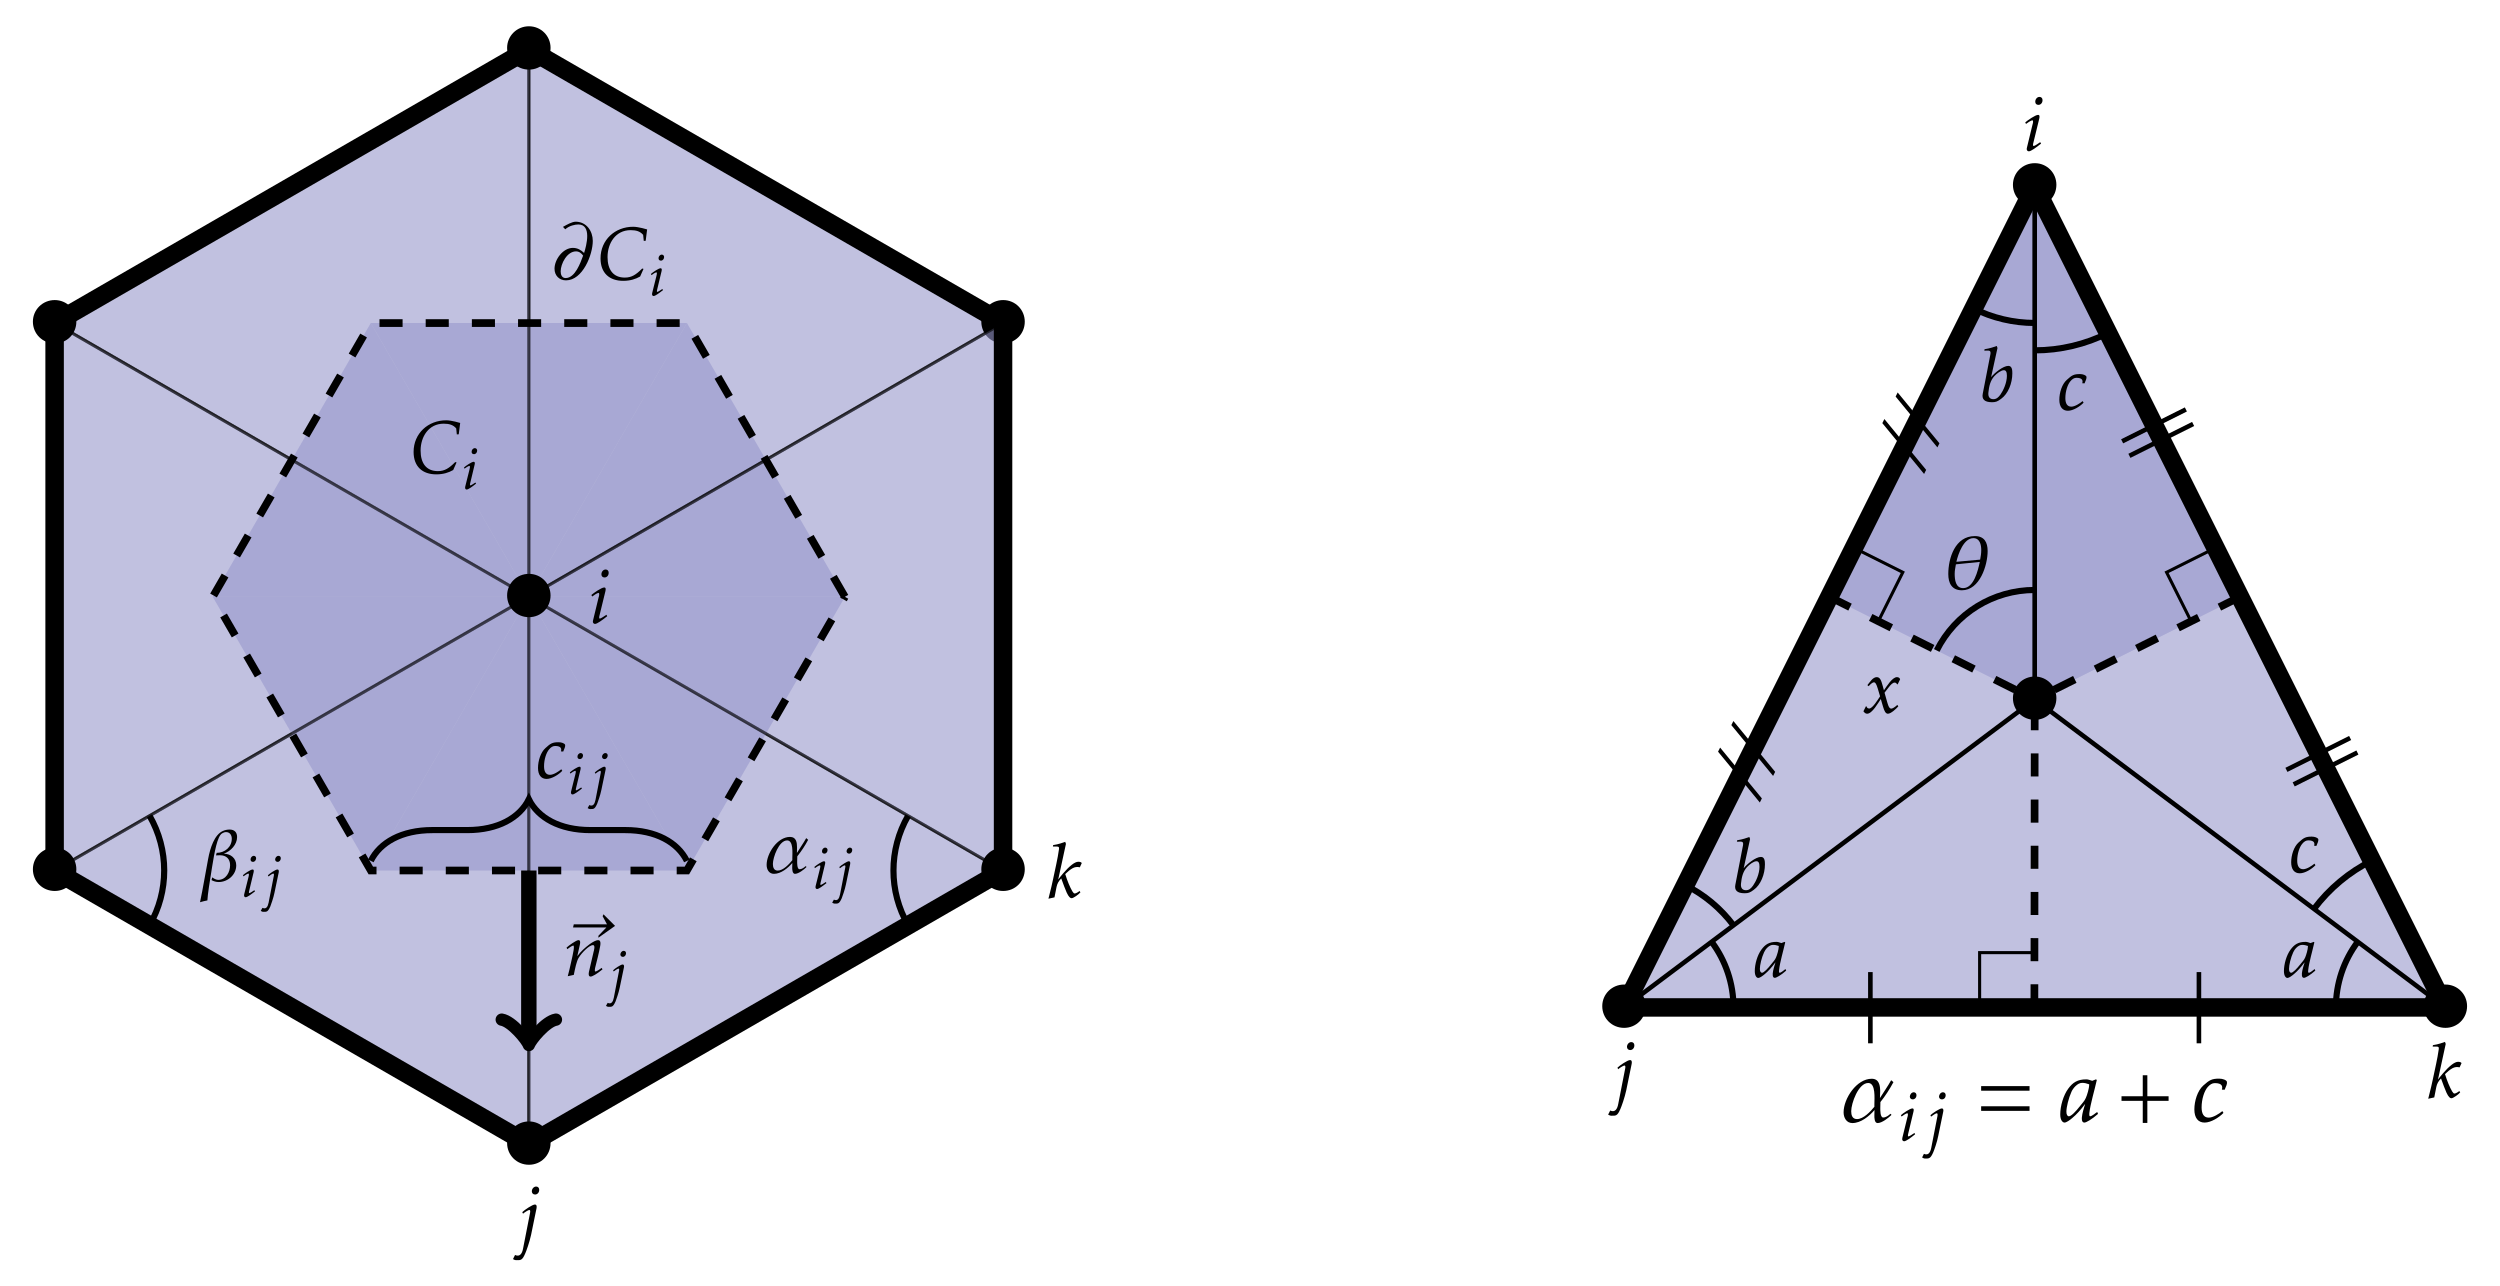 <?xml version="1.0" encoding="UTF-8"?>
<svg width="323.62pt" height="166.46pt" version="1.2" viewBox="0 0 323.62 166.46" xmlns="http://www.w3.org/2000/svg" xmlns:xlink="http://www.w3.org/1999/xlink">
 <defs>
  <symbol id="glyph0-1" overflow="visible">
   <path d="m6.562-3.219c0-1.547-1.234-2.797-2.797-2.797-1.578 0-2.828 1.25-2.828 2.797 0 1.578 1.25 2.812 2.828 2.812 1.562 0 2.797-1.234 2.797-2.812z"/>
  </symbol>
  <symbol id="glyph1-1" overflow="visible">
   <path d="m2.828-6.547c0-0.219-0.141-0.406-0.391-0.406-0.328 0-0.562 0.328-0.547 0.641 0 0.234 0.156 0.391 0.406 0.391 0.312 0 0.547-0.281 0.531-0.625zm-0.188 5.641-0.109-0.188c-0.156 0.109-0.719 0.5-0.844 0.5-0.078 0-0.109-0.109-0.078-0.281l0.797-3.266c0.062-0.266 0.062-0.484-0.156-0.484-0.344 0-1.359 0.703-1.656 0.969l0.094 0.203c0.125-0.109 0.672-0.469 0.812-0.469 0.203 0 0.062 0.469 0.031 0.562l-0.719 2.969c-0.094 0.344 0.078 0.484 0.25 0.484 0.266 0 0.938-0.484 1.578-1z"/>
  </symbol>
  <symbol id="glyph1-2" overflow="visible">
   <path d="m3.406-6.547c0-0.219-0.141-0.406-0.391-0.406-0.328 0-0.578 0.328-0.562 0.641 0.016 0.234 0.172 0.391 0.422 0.391 0.312 0 0.547-0.281 0.531-0.625zm-0.344 2.406c0.047-0.266 0.016-0.484-0.219-0.484-0.312 0-1.344 0.703-1.625 0.984l0.094 0.203c0.125-0.125 0.672-0.484 0.812-0.484 0.109 0 0.156 0.125 0.094 0.406l-0.891 4.547c-0.125 0.719-0.438 1.156-1.047 0.875l-0.266 0.531s0.219 0.141 0.391 0.141c0.594 0 0.797 0.078 1.203-0.891 0.125-0.266 0.547-1.438 0.75-2.391z"/>
  </symbol>
  <symbol id="glyph1-3" overflow="visible">
   <path d="m4.688-4.453c-0.047-0.109-0.219-0.172-0.453-0.172-0.469 0-1.188 0.609-1.953 1.5-0.219 0.266-0.453 0.531-0.641 0.797l1-4.609-0.094-0.266c-0.312 0.109-0.828 0.312-1.562 0.422l-0.031 0.188h0.5c0.266 0 0.328 0.062 0.281 0.375-0.172 1.25-0.484 2.5-0.734 3.734-0.125 0.625-0.297 1.344-0.625 2.641l0.781-0.172c0.016-0.109 0.203-1.062 0.266-1.344 0.094-0.438 0.25-0.734 0.609-1.109 0.266 0.75 0.5 1.359 0.703 1.828 0.266 0.578 0.469 0.734 0.641 0.734 0.25 0 0.984-0.547 1.141-0.766l-0.125-0.172c-0.078 0.094-0.453 0.328-0.609 0.328-0.109 0-0.188-0.078-0.312-0.281-0.312-0.531-0.641-1.328-0.922-2.234 0.297-0.297 0.609-0.562 0.969-0.766 0.297-0.156 0.594-0.188 0.922-0.109z"/>
  </symbol>
  <symbol id="glyph1-4" overflow="visible">
   <path d="m6.781-6.5s-1.109-0.344-1.812-0.344c-2.328 0-4.219 1.688-4.219 4.094 0 1.906 1.156 2.906 2.938 2.906 0.891 0 1.594-0.219 2.188-0.562l0.438-0.984-0.172-0.047c-0.797 0.797-1.359 1.172-2.25 1.172-1.516 0-2.234-1.047-2.234-2.656 0-1.797 1.047-3.484 2.984-3.484 0.734 0 1.234 0.156 1.625 0.609l0.078 0.781 0.25-0.016z"/>
  </symbol>
  <symbol id="glyph1-5" overflow="visible">
   <path d="m5.625-5.016c0-1.25-0.812-2.484-2.219-2.484-0.453 0-1.156 0.391-1.641 0.672l0.297 0.312c0.516-0.469 1.266-0.625 1.688-0.625 1.766 0 1.062 2.719 0.75 3.688-0.406-0.391-0.859-0.656-1.453-0.656-1.266 0-2.375 1.484-2.375 2.703 0 0.875 0.609 1.5 1.484 1.5 2.156 0 3.469-3.312 3.469-5.109zm-1.25 1.906c-0.344 0.922-1.031 2.906-2.266 2.906-0.484 0-0.641-0.438-0.641-0.859 0-1 0.828-2.594 1.984-2.594 0.406 0 0.688 0.234 0.922 0.547z"/>
  </symbol>
  <symbol id="glyph1-6" overflow="visible">
   <path d="m5.141-5.672c0-0.625-0.359-0.969-0.969-0.969-0.297 0-0.609 0.062-0.875 0.188-1.078 0.469-1.641 2.172-1.906 3.625-0.359 1.875-0.656 3.734-1.047 5.594 0.25-0.094 0.688-0.172 0.953-0.234 0.031-0.75 0.312-2.516 0.594-4.25 0.328-2.031 0.688-4.047 1.297-4.422 0.156-0.094 0.328-0.172 0.516-0.172 0.5 0 0.75 0.391 0.75 0.859 0 1.078-0.906 1.828-1.953 1.828l-0.094 0.328c0.172 0 0.359-0.016 0.531-0.016 0.797 0 1.297 0.469 1.297 1.281 0 0.906-0.531 1.906-1.547 1.906-0.25 0-0.578-0.172-0.766-0.328l-0.094 0.359c0.281 0.156 0.609 0.25 0.922 0.25 1.188 0 2.281-0.938 2.281-2.156 0-0.938-0.719-1.5-1.609-1.516 0.891-0.312 1.719-1.172 1.719-2.156z"/>
  </symbol>
  <symbol id="glyph1-7" overflow="visible">
   <path d="m5.938-4.25-0.25-0.219c-0.359 0.656-0.812 1.281-1.203 1.922 0-0.234 0.016-0.469 0.016-0.703 0-0.641-0.094-1.375-0.906-1.375-1.641 0-3.031 2.141-3.031 3.625 0 0.578 0.297 1.156 0.953 1.156 0.906 0 1.812-0.75 2.375-1.406 0 0.203-0.016 0.391-0.016 0.594 0 0.234 0.016 0.812 0.359 0.812 0.453 0 1.188-0.562 1.5-0.891l-0.125-0.109c-0.188 0.188-0.5 0.406-0.781 0.406-0.328 0-0.312-0.797-0.312-1.016s0.016-0.438 0.016-0.656c0.531-0.672 1.016-1.391 1.406-2.141zm-2.047 2.641c-0.406 0.5-1.172 1.344-1.891 1.344-0.5 0-0.625-0.438-0.625-0.859 0-0.844 0.781-3.047 1.844-3.047 0.844 0 0.672 1.703 0.672 2.297z"/>
  </symbol>
  <symbol id="glyph1-8" overflow="visible">
   <path d="m6.625-6.469-1.5-1.5-0.109 0.25 0.562 1.047h-4.297l-0.094 0.406h4.312l-1.031 1.078v0.25z"/>
  </symbol>
  <symbol id="glyph1-9" overflow="visible">
   <path d="m5.219-0.844-0.109-0.188c-0.156 0.125-0.656 0.469-0.797 0.469s-0.078-0.328-0.062-0.422c0.234-0.969 0.5-1.922 0.672-2.906 0.109-0.625-0.094-0.734-0.281-0.734-0.25 0-0.656 0.219-1.078 0.516-0.578 0.438-1.188 0.969-1.609 1.562 0.125-0.5 0.328-1.469 0.328-1.469 0.094-0.375 0.047-0.609-0.172-0.609-0.297 0-1.266 0.703-1.547 0.969l0.094 0.203c0.109-0.109 0.656-0.469 0.766-0.469 0.219 0 0 0.969-0.281 2.203-0.141 0.625-0.266 1.203-0.422 1.766l0.781-0.172c0.172-0.859 0.359-1.766 0.625-2.203 0.422-0.703 1.391-1.656 1.859-1.656 0.328 0 0.125 0.719 0.078 0.875l-0.609 2.625c-0.078 0.391 0.016 0.578 0.234 0.578 0.203 0 0.797-0.328 1.531-0.938z"/>
  </symbol>
  <symbol id="glyph1-10" overflow="visible">
   <path d="m4-4.281c-0.047-0.219-0.484-0.359-0.844-0.359-0.781 0-1.047 0.141-1.703 0.75-0.625 0.547-0.969 1.656-0.969 2.578 0 0.906 0.406 1.422 1.109 1.422 0.672 0 1.562-0.547 2.031-1.047l-0.125-0.203c-0.359 0.297-1 0.719-1.469 0.719-0.531 0-0.766-0.422-0.766-1.109 0-0.891 0.297-1.781 0.672-2.203 0.219-0.266 0.469-0.422 0.766-0.422 0.812 0 0.844 0.391 0.75 0.703l0.297 0.016c0.156-0.375 0.281-0.641 0.25-0.844z"/>
  </symbol>
  <symbol id="glyph1-11" overflow="visible">
   <path d="m4.969-4.344c-0.031-0.156-0.188-0.281-0.406-0.281-0.609 0-1.328 1.188-1.688 1.703l-0.156-0.562c-0.203-0.766-0.359-1.141-0.781-1.141-0.516 0-0.906 0.688-1.203 1.031l0.156 0.141c0.359-0.391 0.562-0.5 0.688-0.5 0.203 0 0.312 0.219 0.5 0.812l0.297 1c-0.266 0.391-0.969 1.578-1.406 1.578-0.125 0-0.219-0.047-0.25-0.094l-0.156-0.234-0.344 0.688c0.156 0.203 0.281 0.312 0.484 0.312 0.656 0 1.438-1.422 1.766-1.906l0.281 0.969c0.172 0.594 0.344 0.938 0.641 0.938 0.391 0 1.078-0.641 1.344-0.953l-0.125-0.188c-0.359 0.328-0.641 0.484-0.797 0.484-0.328 0-0.469-0.719-0.547-0.953l-0.312-1.109c0.094-0.125 0.375-0.484 0.469-0.609 0.359-0.484 0.609-0.703 0.844-0.703 0.094 0 0.188 0.031 0.25 0.141 0.047 0.047 0.125 0.109 0.125 0.109z"/>
  </symbol>
  <symbol id="glyph1-12" overflow="visible">
   <path d="m4.516-0.844-0.094-0.203c-0.141 0.109-0.562 0.484-0.75 0.484-0.078 0-0.109-0.109-0.078-0.344 0.109-1.031 0.562-2.516 0.797-3.594l-0.078-0.062-0.422 0.156c-0.297-0.094-0.422-0.156-0.641-0.156-0.953 0-1.453 0.344-1.938 1-0.531 0.719-0.859 1.875-0.859 2.781 0 0.641 0.25 0.891 0.453 0.891 0.188 0 0.578-0.266 0.859-0.516 0.453-0.375 0.859-0.844 1.344-1.484h0.016c-0.047 0.219-0.719 1.984-0.078 1.984 0.188 0 0.812-0.344 1.469-0.938zm-0.953-3.188c0 0.469-0.234 1.188-0.359 1.484-0.125 0.328-0.406 0.594-0.609 0.859-0.484 0.625-0.984 1.125-1.203 1.125-0.172 0-0.281-0.172-0.281-0.5 0-0.5 0.219-1.453 0.547-2.156 0.141-0.344 0.625-0.953 1.141-0.953 0.297 0 0.469 0.047 0.766 0.141z"/>
  </symbol>
  <symbol id="glyph1-13" overflow="visible">
   <path d="m4.547-3.656c0-0.375-0.016-0.969-0.516-0.969-0.672 0-1.812 0.922-2.234 1.469l0.828-3.781-0.094-0.266c-0.312 0.109-0.844 0.312-1.578 0.422l-0.031 0.188c0.547 0 0.906-0.141 0.781 0.5l-0.984 5.062c-0.141 0.703 0.203 1.109 1.188 1.109 0.5 0 0.703-0.078 1.188-0.438 0.906-0.641 1.453-2.016 1.453-3.297zm-0.703 0.312c0 0.906-0.469 1.922-0.828 2.422-0.266 0.375-0.531 0.609-0.922 0.609-0.453 0-0.719-0.281-0.641-0.891 0.078-0.766 0.234-1.5 0.766-2.094 0.328-0.359 0.875-0.766 1.234-0.766 0.25 0 0.391 0.188 0.391 0.719z"/>
  </symbol>
  <symbol id="glyph1-14" overflow="visible">
   <path d="m5.688-4.922c0-1.125-0.422-1.938-1.656-1.938-2.547 0-3.438 2.828-3.438 4.922 0 1.156 0.438 2.094 1.766 2.094 2.312 0 3.328-3.25 3.328-5.078zm-0.828-0.125c0 0.438-0.062 0.797-0.141 1.234l-3.078 0.281c0.234-1.016 0.938-3.062 2.203-3.062 0.844 0 1.016 0.875 1.016 1.547zm-0.188 1.531c-0.234 1.109-0.766 3.391-2.156 3.391-0.984 0-1.094-1.094-1.094-1.859 0-0.484 0.094-0.75 0.156-1.219z"/>
  </symbol>
  <symbol id="glyph2-1" overflow="visible">
   <path d="m2.156-4.969c0-0.172-0.125-0.312-0.297-0.312-0.25 0-0.438 0.25-0.422 0.484 0 0.172 0.109 0.297 0.312 0.297 0.234 0 0.406-0.219 0.406-0.469zm-0.141 4.281-0.094-0.141c-0.109 0.078-0.547 0.375-0.641 0.375-0.062 0-0.078-0.078-0.047-0.203l0.594-2.484c0.047-0.203 0.047-0.375-0.125-0.375-0.25 0-1.031 0.531-1.25 0.734l0.062 0.156c0.094-0.078 0.516-0.359 0.625-0.359 0.156 0 0.047 0.359 0.031 0.438l-0.562 2.25c-0.062 0.266 0.062 0.375 0.188 0.375 0.219 0 0.719-0.375 1.219-0.766z"/>
  </symbol>
  <symbol id="glyph2-2" overflow="visible">
   <path d="m2.594-4.969c0-0.172-0.109-0.312-0.297-0.312-0.25 0-0.438 0.25-0.438 0.484 0.016 0.172 0.141 0.297 0.328 0.297 0.234 0 0.406-0.219 0.406-0.469zm-0.266 1.812c0.031-0.188 0-0.359-0.172-0.359-0.234 0-1.016 0.531-1.234 0.75l0.078 0.156c0.094-0.094 0.516-0.375 0.609-0.375s0.125 0.094 0.078 0.312l-0.672 3.453c-0.109 0.547-0.328 0.891-0.797 0.672l-0.219 0.391s0.188 0.125 0.297 0.125c0.469 0 0.609 0.047 0.938-0.688 0.078-0.203 0.406-1.094 0.547-1.812z"/>
  </symbol>
  <symbol id="glyph3-1" overflow="visible">
   <path d="m1.344 1.906v-9.219h-0.594v9.219z"/>
  </symbol>
  <symbol id="glyph4-1" overflow="visible">
   <path d="m-1.109 2.062 8.25-4.125-0.266-0.531-8.25 4.125z"/>
  </symbol>
  <symbol id="glyph5-1" overflow="visible">
   <path d="m-4.516-6.547-0.266 0.531 5.406 6.578 0.266-0.531z"/>
  </symbol>
  <symbol id="glyph6-1" overflow="visible">
   <path d="m7.125-5.109-0.297-0.25c-0.438 0.797-0.984 1.547-1.453 2.312 0-0.281 0.031-0.562 0.031-0.844 0-0.766-0.125-1.656-1.094-1.656-1.969 0-3.641 2.578-3.641 4.344 0 0.688 0.359 1.391 1.141 1.391 1.094 0 2.188-0.891 2.859-1.688 0 0.25-0.016 0.469-0.016 0.719 0 0.281 0 0.969 0.422 0.969 0.547 0 1.422-0.672 1.797-1.062l-0.141-0.141c-0.234 0.234-0.609 0.484-0.938 0.484-0.391 0-0.375-0.953-0.375-1.219s0.016-0.516 0.016-0.781c0.641-0.797 1.203-1.672 1.688-2.578zm-2.469 3.188c-0.484 0.594-1.406 1.594-2.25 1.594-0.609 0-0.75-0.516-0.75-1.016 0-1.016 0.922-3.656 2.203-3.656 1 0 0.797 2.047 0.797 2.75z"/>
  </symbol>
  <symbol id="glyph6-2" overflow="visible">
   <path d="m5.422-1-0.109-0.25c-0.172 0.125-0.688 0.562-0.906 0.562-0.109 0-0.125-0.125-0.109-0.406 0.141-1.234 0.688-3 0.969-4.297l-0.109-0.078-0.484 0.188c-0.375-0.109-0.516-0.188-0.781-0.188-1.125 0-1.734 0.406-2.312 1.188-0.641 0.859-1.047 2.266-1.047 3.344 0 0.766 0.312 1.062 0.562 1.062 0.219 0 0.688-0.312 1.016-0.609 0.547-0.453 1.047-1.016 1.625-1.781h0.016c-0.062 0.266-0.859 2.391-0.094 2.391 0.234 0 0.969-0.422 1.766-1.125zm-1.141-3.828c0 0.547-0.281 1.422-0.438 1.766-0.156 0.391-0.5 0.719-0.734 1.031-0.578 0.75-1.172 1.344-1.453 1.344-0.188 0-0.328-0.203-0.328-0.594 0-0.578 0.281-1.75 0.656-2.578 0.172-0.406 0.75-1.156 1.375-1.156 0.344 0 0.562 0.062 0.922 0.188z"/>
  </symbol>
  <symbol id="glyph6-3" overflow="visible">
   <path d="m4.797-5.141c-0.047-0.25-0.578-0.422-1-0.422-0.938 0-1.266 0.172-2.062 0.891-0.75 0.672-1.156 2-1.156 3.094s0.484 1.703 1.328 1.703c0.812 0 1.875-0.656 2.438-1.25l-0.141-0.234c-0.438 0.359-1.203 0.844-1.766 0.844-0.641 0-0.922-0.5-0.922-1.328 0-1.062 0.344-2.125 0.797-2.641 0.281-0.312 0.562-0.5 0.922-0.5 0.984 0 1.016 0.469 0.906 0.844l0.359 0.016c0.188-0.438 0.344-0.766 0.297-1.016z"/>
  </symbol>
  <symbol id="glyph7-1" overflow="visible">
   <path d="m2.547-5.891c0-0.188-0.141-0.359-0.344-0.359-0.297 0-0.516 0.297-0.516 0.578 0.016 0.203 0.156 0.344 0.375 0.344 0.281 0 0.5-0.25 0.484-0.562zm-0.172 5.078-0.094-0.172c-0.141 0.109-0.656 0.453-0.766 0.453-0.078 0-0.094-0.094-0.062-0.25l0.703-2.938c0.062-0.25 0.062-0.438-0.141-0.438-0.297 0-1.219 0.625-1.484 0.875l0.094 0.172c0.094-0.094 0.609-0.422 0.719-0.422 0.188 0 0.062 0.422 0.031 0.516l-0.656 2.672c-0.078 0.312 0.078 0.438 0.234 0.438 0.25 0 0.844-0.438 1.422-0.906z"/>
  </symbol>
  <symbol id="glyph7-2" overflow="visible">
   <path d="m3.062-5.891c0-0.188-0.125-0.359-0.344-0.359-0.297 0-0.516 0.297-0.516 0.578 0.016 0.203 0.156 0.344 0.375 0.344 0.297 0 0.5-0.25 0.484-0.562zm-0.312 2.156c0.047-0.234 0.016-0.422-0.188-0.422-0.281 0-1.219 0.625-1.469 0.875l0.078 0.188c0.125-0.109 0.609-0.438 0.734-0.438 0.109 0 0.141 0.109 0.094 0.375l-0.797 4.078c-0.125 0.641-0.391 1.047-0.953 0.797l-0.234 0.469s0.203 0.141 0.344 0.141c0.531 0 0.719 0.062 1.094-0.797 0.109-0.25 0.5-1.312 0.656-2.156z"/>
  </symbol>
  <symbol id="glyph8-1" overflow="visible">
   <path d="m7.047-4v-0.594h-6.266v0.594zm0 2.609v-0.594h-6.266v0.594z"/>
  </symbol>
  <symbol id="glyph8-2" overflow="visible">
   <path d="m6.719-2.688v-0.594h-2.75v-2.719h-0.594v2.719h-2.75v0.594h2.75v2.859h0.594v-2.859z"/>
  </symbol>
  <clipPath id="clip1">
   <path d="m0 78h103v88.461h-103z"/>
  </clipPath>
  <clipPath id="clip2">
   <path d="m34 78h130v88.461h-130z"/>
  </clipPath>
  <clipPath id="clip3">
   <path d="m176 0h147.62v165h-147.62z"/>
  </clipPath>
  <clipPath id="clip4">
   <path d="m254 82h69.617v57h-69.617z"/>
  </clipPath>
 </defs>
 <path d="m68.457 77.254h40.926l-20.461-35.441z" fill="#9898cb" fill-opacity=".6"/>
 <path transform="matrix(1,0,0,-1,68.458,77.252)" d="m-9.6875e-4 -0.002 61.387 35.445-61.387 35.441z" fill="#9898cb" fill-opacity=".6" stroke="#000" stroke-miterlimit="10" stroke-opacity=".6" stroke-width=".399"/>
 <path transform="matrix(1,0,0,-1,68.458,77.252)" d="m61.386 35.443-61.387 35.441" fill="none" stroke="#000" stroke-miterlimit="10" stroke-width="2.391"/>
 <g>
  <use x="126.093" y="44.859" xlink:href="#glyph0-1"/>
 </g>
 <path d="m68.457 77.254 20.465-35.441h-40.926z" fill="#9898cb" fill-opacity=".6"/>
 <path transform="matrix(1,0,0,-1,68.458,77.252)" d="m-9.6875e-4 -0.002v70.887l-61.387-35.441z" fill="#9898cb" fill-opacity=".6" stroke="#000" stroke-miterlimit="10" stroke-opacity=".6" stroke-width=".399"/>
 <path transform="matrix(1,0,0,-1,68.458,77.252)" d="m-9.6875e-4 70.885-61.387-35.441" fill="none" stroke="#000" stroke-miterlimit="10" stroke-width="2.391"/>
 <g>
  <use x="64.707" y="9.418" xlink:href="#glyph0-1"/>
 </g>
 <path d="m68.457 77.254-20.461-35.441-20.461 35.441z" fill="#9898cb" fill-opacity=".6"/>
 <path transform="matrix(1,0,0,-1,68.458,77.252)" d="m-9.6875e-4 -0.002-61.387 35.445v-70.887z" fill="#9898cb" fill-opacity=".6" stroke="#000" stroke-miterlimit="10" stroke-opacity=".6" stroke-width=".399"/>
 <path transform="matrix(1,0,0,-1,68.458,77.252)" d="m-61.388 35.443v-70.887" fill="none" stroke="#000" stroke-miterlimit="10" stroke-width="2.391"/>
 <g>
  <use x="3.321" y="44.859" xlink:href="#glyph0-1"/>
 </g>
 <path d="m68.457 77.254h-40.922l20.461 35.438z" fill="#9898cb" fill-opacity=".6"/>
 <path transform="matrix(1,0,0,-1,68.458,77.252)" d="m-9.6875e-4 -0.002-61.387-35.441 61.387-35.441z" fill="#9898cb" fill-opacity=".6" stroke="#000" stroke-miterlimit="10" stroke-opacity=".6" stroke-width=".399"/>
 <g clip-path="url(#clip1)">
  <path transform="matrix(1,0,0,-1,68.458,77.252)" d="m-61.388-35.443 61.387-35.441" fill="none" stroke="#000" stroke-miterlimit="10" stroke-width="2.391"/>
 </g>
 <g>
  <use x="3.321" y="115.742" xlink:href="#glyph0-1"/>
 </g>
 <path d="m68.457 77.254-20.461 35.438h40.926z" fill="#9898cb" fill-opacity=".6"/>
 <path transform="matrix(1,0,0,-1,68.458,77.252)" d="m-9.6875e-4 -0.002v-70.883l61.387 35.441z" fill="#9898cb" fill-opacity=".6" stroke="#000" stroke-miterlimit="10" stroke-opacity=".6" stroke-width=".399"/>
 <g clip-path="url(#clip2)">
  <path transform="matrix(1,0,0,-1,68.458,77.252)" d="m-9.6875e-4 -70.885 61.387 35.441" fill="none" stroke="#000" stroke-miterlimit="10" stroke-width="2.391"/>
 </g>
 <g>
  <use x="64.707" y="151.183" xlink:href="#glyph0-1"/>
 </g>
 <path d="m68.457 77.254 20.465 35.438 20.461-35.438z" fill="#9898cb" fill-opacity=".6"/>
 <path transform="matrix(1,0,0,-1,68.458,77.252)" d="m-9.6875e-4 -0.002 61.387-35.441v70.887z" fill="#9898cb" fill-opacity=".6" stroke="#000" stroke-miterlimit="10" stroke-opacity=".6" stroke-width=".399"/>
 <path transform="matrix(1,0,0,-1,68.458,77.252)" d="m61.386-35.443v70.887" fill="none" stroke="#000" stroke-miterlimit="10" stroke-width="2.391"/>
 <g>
  <use x="126.093" y="115.742" xlink:href="#glyph0-1"/>
  <use x="64.707" y="80.3" xlink:href="#glyph0-1"/>
 </g>
 <path transform="matrix(1,0,0,-1,68.458,77.252)" d="m40.913-0.002-20.457 35.434h-40.914l-20.457-35.434 20.457-35.43h40.914l20.457 35.43" fill="none" stroke="#000" stroke-dasharray="2.989,2.989" stroke-miterlimit="10" stroke-width=".996"/>
 <g>
  <use x="75.963" y="80.673" xlink:href="#glyph1-1"/>
  <use x="66.391" y="160.549" xlink:href="#glyph1-2"/>
  <use x="135.343" y="116.177" xlink:href="#glyph1-3"/>
  <use x="52.789" y="61.25" xlink:href="#glyph1-4"/>
  <use x="59.613" y="63.292" xlink:href="#glyph2-1"/>
  <use x="71.11" y="36.198" xlink:href="#glyph1-5"/>
  <use x="76.988" y="36.198" xlink:href="#glyph1-4"/>
  <use x="83.812" y="38.24" xlink:href="#glyph2-1"/>
 </g>
 <path transform="matrix(1,0,0,-1,68.458,77.252)" d="m-49.099-42.521c2.531 4.387 2.531 9.789 0 14.176" fill="none" stroke="#000" stroke-miterlimit="10" stroke-width=".797"/>
 <g>
  <use x="25.55" y="114.024" xlink:href="#glyph1-6"/>
  <use x="31" y="116.067" xlink:href="#glyph2-1"/>
  <use x="33.756" y="116.067" xlink:href="#glyph2-2"/>
 </g>
 <path transform="matrix(1,0,0,-1,68.458,77.252)" d="m49.097-42.521c-2.531 4.387-2.531 9.789 0 14.176" fill="none" stroke="#000" stroke-miterlimit="10" stroke-width=".797"/>
 <g>
  <use x="98.674" y="112.961" xlink:href="#glyph1-7"/>
  <use x="104.97" y="115.003" xlink:href="#glyph2-1"/>
  <use x="107.726" y="115.003" xlink:href="#glyph2-2"/>
 </g>
 <path transform="matrix(1,0,0,-1,68.458,77.252)" d="m-9.6875e-4 -35.432v-21.934" fill="none" stroke="#000" stroke-miterlimit="10" stroke-width="1.993"/>
 <path transform="matrix(0 1 1 0 68.458 134.62)" d="m-2.629 3.507c0.219-1.316 2.629-3.289 3.285-3.508-0.656-0.219-3.066-2.191-3.285-3.508" fill="none" stroke="#000" stroke-linecap="round" stroke-linejoin="round" stroke-miterlimit="10" stroke-width="1.594"/>
 <g>
  <use x="72.994" y="126.323" xlink:href="#glyph1-8"/>
  <use x="72.775" y="126.323" xlink:href="#glyph1-9"/>
  <use x="78.444" y="128.365" xlink:href="#glyph2-2"/>
 </g>
 <path transform="matrix(1,0,0,-1,68.458,77.252)" d="m-20.458-34.189c1.195 2.394 3.984 3.988 7.973 3.988h4.516c3.984 0 6.773 1.594 7.969 3.984 1.195-2.391 3.984-3.984 7.973-3.984h4.516c3.984 0 6.773-1.594 7.969-3.988" fill="none" stroke="#000" stroke-miterlimit="10" stroke-width=".797"/>
 <g>
  <use x="69.16" y="100.72" xlink:href="#glyph1-10"/>
  <use x="73.315" y="102.763" xlink:href="#glyph2-1"/>
  <use x="76.071" y="102.763" xlink:href="#glyph2-2"/>
 </g>
 <path d="m210.23 130.41h106.32l-53.164-106.32z" fill="#9898cb" fill-opacity=".6"/>
 <path d="m263.39 24.09-26.582 53.164 26.582 13.289 26.582-13.289z" fill="#9898cb" fill-opacity=".6"/>
 <g clip-path="url(#clip3)">
  <path transform="matrix(1,0,0,-1,68.458,77.252)" d="m141.77-53.162h106.32l-53.164 106.32-53.16-106.32" fill="none" stroke="#000" stroke-miterlimit="10" stroke-width="2.391"/>
 </g>
 <g>
  <use x="241.07" y="133.148" xlink:href="#glyph3-1"/>
  <use x="283.599" y="133.148" xlink:href="#glyph3-1"/>
  <use x="297.213" y="97.859" xlink:href="#glyph4-1"/>
  <use x="298.153" y="99.739" xlink:href="#glyph4-1"/>
  <use x="275.948" y="55.33" xlink:href="#glyph4-1"/>
  <use x="276.888" y="57.21" xlink:href="#glyph4-1"/>
  <use x="248.446" y="60.791" xlink:href="#glyph5-1"/>
  <use x="250.166" y="57.352" xlink:href="#glyph5-1"/>
  <use x="227.181" y="103.32" xlink:href="#glyph5-1"/>
  <use x="228.901" y="99.881" xlink:href="#glyph5-1"/>
 </g>
 <g fill="none" stroke="#000" stroke-miterlimit="10">
  <path transform="matrix(1,0,0,-1,68.458,77.252)" d="m194.89-53.15 0.043 39.859" stroke-dasharray="2.989,2.989" stroke-width=".996"/>
  <path transform="matrix(1,0,0,-1,68.458,77.252)" d="m187.8-53.15v7.086h7.09" stroke-width=".399"/>
  <path transform="matrix(1,0,0,-1,68.458,77.252)" d="m168.35-0.002 26.582-13.289" stroke-dasharray="2.989,2.989" stroke-width=".996"/>
 </g>
 <g>
  <use x="240.996" y="92.279" xlink:href="#glyph1-11"/>
 </g>
 <g fill="none" stroke="#000" stroke-miterlimit="10">
  <path transform="matrix(1,0,0,-1,68.458,77.252)" d="m171.52 6.338 6.336-3.168-3.168-6.34" stroke-width=".399"/>
  <path transform="matrix(1,0,0,-1,68.458,77.252)" d="m221.51-0.002-26.582-13.289" stroke-dasharray="2.989,2.989" stroke-width=".996"/>
  <path transform="matrix(1,0,0,-1,68.458,77.252)" d="m218.34 6.338-6.34-3.168 3.172-6.34" stroke-width=".399"/>
  <path transform="matrix(1,0,0,-1,68.458,77.252)" d="m141.77-53.162 53.16 39.871" stroke-width=".598"/>
 </g>
 <g clip-path="url(#clip4)">
  <path transform="matrix(1,0,0,-1,68.458,77.252)" d="m248.09-53.162-53.164 39.871" fill="none" stroke="#000" stroke-miterlimit="10" stroke-width=".598"/>
 </g>
 <path transform="matrix(1,0,0,-1,68.458,77.252)" d="m194.93 53.162v-66.453" fill="none" stroke="#000" stroke-miterlimit="10" stroke-width=".598"/>
 <g>
  <use x="206.472" y="133.462" xlink:href="#glyph0-1"/>
  <use x="312.796" y="133.462" xlink:href="#glyph0-1"/>
  <use x="259.634" y="27.138" xlink:href="#glyph0-1"/>
  <use x="259.634" y="93.591" xlink:href="#glyph0-1"/>
  <use x="208.156" y="141.849" xlink:href="#glyph1-2"/>
  <use x="313.952" y="142.073" xlink:href="#glyph1-3"/>
  <use x="261.572" y="19.497" xlink:href="#glyph1-1"/>
  <use x="237.979" y="145.19" xlink:href="#glyph6-1"/>
  <use x="245.535" y="147.641" xlink:href="#glyph7-1"/>
  <use x="248.799" y="147.641" xlink:href="#glyph7-2"/>
  <use x="255.674" y="145.19" xlink:href="#glyph8-1"/>
  <use x="266.162" y="145.19" xlink:href="#glyph6-2"/>
  <use x="274" y="145.19" xlink:href="#glyph8-2"/>
  <use x="283.477" y="145.19" xlink:href="#glyph6-3"/>
 </g>
 <path transform="matrix(1,0,0,-1,68.458,77.252)" d="m155.94-53.162c0 3.066-0.996 6.051-2.836 8.504" fill="none" stroke="#000" stroke-miterlimit="10" stroke-width=".797"/>
 <g>
  <use x="226.701" y="126.486" xlink:href="#glyph1-12"/>
 </g>
 <path transform="matrix(1,0,0,-1,68.458,77.252)" d="m155.94-42.533c-1.648 2.199-3.793 3.984-6.25 5.215" fill="none" stroke="#000" stroke-miterlimit="10" stroke-width=".797"/>
 <g>
  <use x="223.919" y="115.55" xlink:href="#glyph1-13"/>
 </g>
 <path transform="matrix(1,0,0,-1,68.458,77.252)" d="m233.92-53.162c0 3.066 0.992 6.051 2.832 8.504" fill="none" stroke="#000" stroke-miterlimit="10" stroke-width=".797"/>
 <g>
  <use x="295.198" y="126.486" xlink:href="#glyph1-12"/>
 </g>
 <path transform="matrix(1,0,0,-1,68.458,77.252)" d="m231.08-40.408c1.98 2.641 4.551 4.785 7.5 6.258" fill="none" stroke="#000" stroke-miterlimit="10" stroke-width=".797"/>
 <g>
  <use x="296.104" y="112.938" xlink:href="#glyph1-10"/>
 </g>
 <path transform="matrix(1,0,0,-1,68.458,77.252)" d="m194.93 35.447c-2.75 0-5.461 0.641-7.922 1.871" fill="none" stroke="#000" stroke-miterlimit="10" stroke-width=".797"/>
 <g>
  <use x="255.945" y="51.987" xlink:href="#glyph1-13"/>
 </g>
 <path transform="matrix(1,0,0,-1,68.458,77.252)" d="m194.93 31.9c3.301 0 6.559 0.773 9.508 2.246" fill="none" stroke="#000" stroke-miterlimit="10" stroke-width=".797"/>
 <g>
  <use x="266.092" y="53.062" xlink:href="#glyph1-10"/>
 </g>
 <path transform="matrix(1,0,0,-1,68.458,77.252)" d="m182.25-6.951c2.402 4.801 7.309 7.832 12.676 7.832" fill="none" stroke="#000" stroke-miterlimit="10" stroke-width=".797"/>
 <g>
  <use x="251.608" y="76.255" xlink:href="#glyph1-14"/>
 </g>
</svg>
